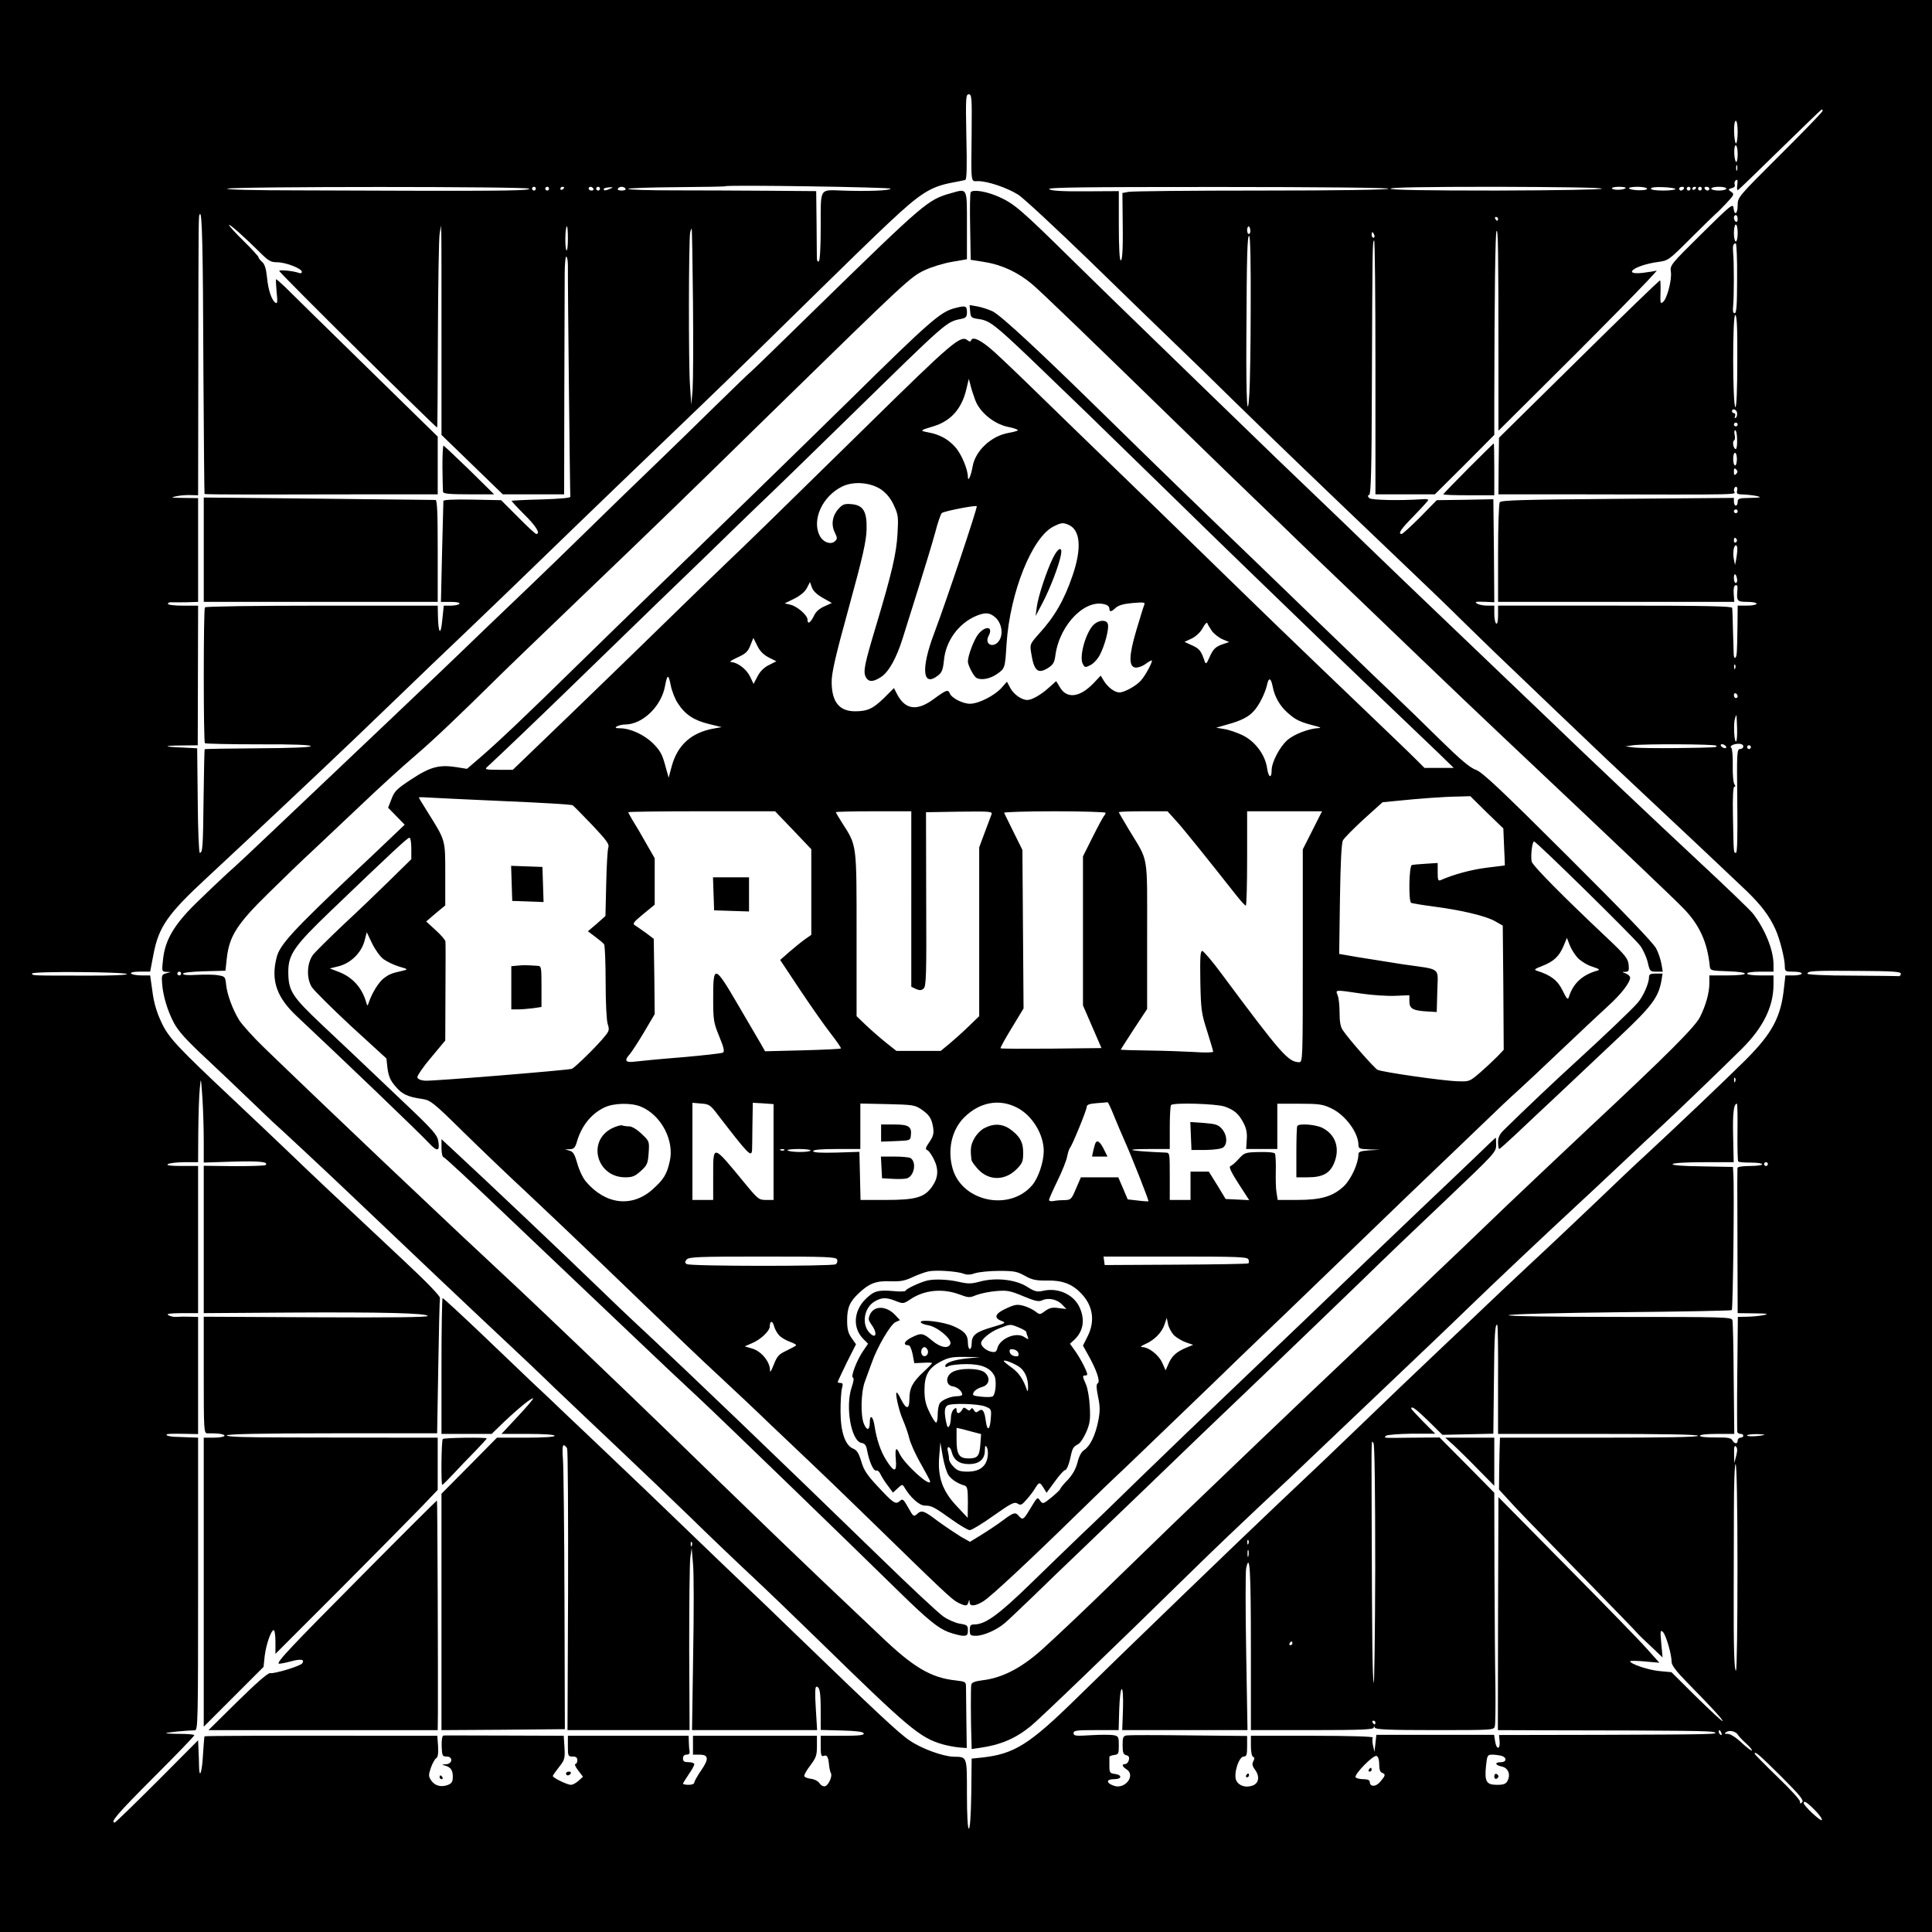 <?xml version="1.0" standalone="no"?>
<!DOCTYPE svg PUBLIC "-//W3C//DTD SVG 20010904//EN"
 "http://www.w3.org/TR/2001/REC-SVG-20010904/DTD/svg10.dtd">
<svg version="1.0" xmlns="http://www.w3.org/2000/svg"
 width="1024pt" height="1024pt" viewBox="0 0 1024 1024"
 preserveAspectRatio="xMidYMid meet">

<g transform="translate(0,1024) scale(0.1,-0.1)"
fill="#000000" stroke="none">
<path d="M0 5120 l0 -5120 5120 0 5120 0 0 5120 0 5120 -5120 0 -5120 0 0
-5120z m5150 4428 c-3 -292 -6 -268 34 -268 51 0 154 -35 213 -72 28 -18 199
-177 380 -352 180 -176 378 -367 438 -425 61 -58 211 -204 335 -326 213 -208
403 -391 884 -850 116 -110 251 -240 301 -290 50 -49 136 -133 190 -185 55
-53 201 -192 325 -311 212 -203 340 -324 490 -464 146 -136 450 -423 518 -488
77 -75 119 -130 152 -202 23 -50 50 -156 50 -197 0 -26 3 -28 45 -28 25 0 45
-4 45 -10 0 -5 -20 -10 -44 -10 l-43 0 -7 -62 c-16 -159 -62 -244 -206 -388
-108 -107 -356 -343 -531 -505 -42 -38 -159 -149 -260 -246 -101 -96 -258
-245 -349 -329 -91 -85 -210 -197 -265 -250 -55 -53 -143 -136 -195 -185 -156
-148 -297 -282 -450 -430 -138 -133 -204 -196 -435 -414 -180 -170 -799 -767
-1060 -1023 -249 -244 -329 -294 -497 -313 l-58 -6 -2 -187 c-2 -119 -7 -186
-13 -184 -6 1 -10 71 -10 184 0 201 2 196 -71 197 -57 2 -168 42 -231 85 -57
37 -182 155 -623 581 -85 83 -200 193 -255 245 -55 52 -163 156 -240 230 -203
196 -366 352 -480 460 -55 52 -152 145 -216 205 -63 61 -149 142 -190 180 -41
39 -162 155 -270 258 -108 103 -200 187 -203 187 -3 0 -6 -162 -6 -360 l0
-360 133 0 133 0 65 63 c76 72 148 131 155 125 2 -2 -35 -46 -82 -96 l-86 -92
141 0 c87 0 141 -4 141 -10 0 -6 -58 -10 -153 -10 l-153 0 -147 -149 -147
-148 0 -627 0 -626 327 2 327 3 -2 675 c-1 371 -5 710 -8 753 -4 50 -3 77 4
77 5 0 13 -8 18 -17 4 -10 6 -350 5 -756 l-3 -737 323 0 324 0 -2 432 c0 238
2 456 6 483 l7 50 7 -81 c5 -45 5 -262 1 -483 l-6 -401 331 0 332 0 -7 115
c-5 77 -4 115 3 115 18 0 23 -28 23 -130 l0 -99 112 -3 c78 -2 113 -7 116 -15
3 -10 -24 -13 -112 -13 l-116 0 0 -56 c0 -45 3 -55 15 -51 18 8 25 -4 29 -46
2 -19 6 -39 10 -45 9 -15 -11 -61 -29 -69 -10 -3 -22 2 -31 15 -8 12 -28 22
-46 24 -17 2 -33 8 -35 14 -2 6 12 31 32 57 30 40 35 53 35 101 l0 56 -329 0
-328 0 0 -50 0 -50 34 0 c49 0 52 -22 9 -84 -20 -29 -36 -58 -36 -64 0 -7 -13
-12 -30 -12 -16 0 -30 3 -30 6 0 3 14 25 30 49 17 24 30 48 30 54 0 6 -13 11
-30 11 -23 0 -30 4 -30 20 0 13 7 20 19 20 13 0 18 6 16 18 -2 9 -4 32 -4 50
l-1 32 -320 0 -320 0 0 -55 c0 -52 1 -55 25 -55 18 0 25 -5 25 -20 0 -11 -5
-20 -11 -20 -5 0 1 -15 15 -33 l26 -34 -23 -21 c-13 -12 -31 -22 -41 -22 -19
0 -96 37 -96 47 0 3 15 24 33 47 30 38 32 45 29 103 l-4 63 -284 1 c-348 1
-342 1 -354 0 -6 -1 -10 -24 -9 -56 2 -51 4 -55 26 -55 36 0 32 -40 -4 -41
-21 -1 -23 -2 -8 -6 33 -8 45 -24 45 -59 0 -28 -5 -36 -27 -45 -36 -13 -69 -4
-88 25 -14 21 -14 28 -1 67 8 23 21 46 28 50 9 5 12 25 10 63 l-4 56 -241 0
c-630 1 -990 0 -993 -3 -1 -1 -5 -45 -8 -97 -5 -95 -20 -137 -21 -57 0 23 -2
62 -3 88 l-2 45 -217 -218 c-120 -120 -221 -218 -225 -218 -26 0 15 48 207
240 118 118 215 218 215 223 0 4 -35 7 -77 7 -42 0 -74 2 -72 4 4 4 104 14
152 15 16 1 17 45 17 776 l0 775 -27 1 c-16 1 -51 2 -80 3 -28 0 -55 4 -59 9
-8 8 19 9 109 7 l57 -1 0 310 0 311 -47 1 c-27 1 -58 0 -70 -1 -12 -1 -30 3
-40 9 -13 8 4 10 70 11 l87 0 0 390 0 390 -87 0 c-61 0 -83 3 -73 10 8 5 48
10 88 10 l72 0 1 163 c1 89 4 191 8 227 6 64 6 63 14 -50 4 -63 7 -166 7 -228
l0 -114 154 5 c141 4 191 -1 174 -18 -4 -4 -79 -6 -167 -6 l-161 2 0 -391 0
-390 452 3 c497 3 730 -3 735 -18 2 -7 -198 -9 -592 -7 l-595 3 0 -309 c0
-287 1 -309 18 -309 58 1 92 -4 92 -13 0 -5 -25 -10 -55 -10 l-55 0 0 -766 0
-766 158 158 159 159 6 58 c8 62 34 137 48 137 5 0 9 -28 9 -63 l0 -63 340
340 c187 188 380 383 430 435 l90 94 0 139 0 138 -222 0 c-123 0 -375 1 -561
1 -234 0 -337 3 -335 11 3 7 177 11 560 11 l555 0 6 351 c3 193 7 358 9 366 2
10 -72 86 -183 190 -377 353 -497 466 -609 574 -64 61 -194 185 -290 275 -317
298 -357 341 -396 426 -24 51 -39 103 -46 160 l-12 85 -47 0 c-26 0 -51 5 -54
10 -4 6 14 10 47 10 l54 0 17 89 c28 148 74 215 286 411 188 174 632 592 776
730 66 63 181 174 255 245 74 72 234 225 355 340 121 116 292 280 380 366 179
174 687 663 840 809 55 52 212 205 350 340 494 485 571 559 655 638 169 159
222 192 337 214 32 6 63 12 69 14 8 2 10 65 6 228 -4 209 -3 226 13 226 15 0
17 -17 15 -192z m4510 104 c0 -5 -101 -110 -225 -233 -222 -221 -225 -225
-225 -266 0 -48 -17 -59 -22 -15 -3 25 -14 16 -170 -138 -164 -162 -167 -166
-162 -201 6 -42 -20 -142 -42 -160 -13 -11 -15 -5 -13 49 1 34 0 64 -2 66 -2
3 -195 -184 -429 -415 l-425 -419 -2 -150 -1 -150 366 0 c1002 -2 882 -4 882
20 0 11 5 20 11 20 6 0 9 -9 6 -20 -4 -18 0 -20 36 -21 23 -1 56 -5 72 -9 23
-6 15 -8 -37 -9 -61 -1 -68 -3 -68 -21 0 -11 -4 -20 -10 -20 -5 0 -10 9 -10
21 l0 20 -617 -5 c-492 -4 -618 -7 -624 -18 -5 -7 -9 -129 -9 -270 l0 -258
626 0 626 0 -3 42 c-2 27 1 43 9 46 9 3 12 -4 11 -19 -6 -65 -3 -69 51 -69 28
0 50 -4 50 -10 0 -5 -22 -10 -50 -10 l-50 0 -1 -102 c-2 -147 -3 -165 -11
-174 -5 -4 -8 4 -9 17 0 13 -2 71 -4 129 -1 58 -3 111 -4 118 -1 9 -132 12
-621 12 l-620 0 0 -51 c0 -31 -4 -48 -10 -44 -5 3 -10 26 -10 51 l0 44 -37 0
c-21 0 -45 5 -53 10 -17 11 -11 12 48 10 l42 -2 -2 273 -3 273 -150 -3 -150
-2 -88 -90 c-49 -49 -93 -89 -98 -89 -22 0 -4 26 66 97 41 42 75 80 75 83 0 4
-15 6 -32 4 -117 -8 -271 -5 -281 6 -9 10 -9 14 0 17 9 3 13 137 14 556 3 776
3 784 12 793 4 4 7 -297 7 -669 l0 -677 158 0 157 0 158 157 157 158 0 190 c1
551 5 887 12 891 8 5 10 -86 10 -695 l0 -364 145 144 c376 372 707 709 693
705 -8 -3 -41 -8 -72 -12 -115 -13 -44 40 76 57 59 8 59 8 180 129 67 67 126
124 131 128 6 4 30 29 55 55 41 44 43 48 26 60 -18 13 -18 14 3 20 13 3 19 10
15 20 -3 8 0 18 7 22 8 6 10 -1 7 -24 -3 -17 -1 -30 3 -29 4 2 105 99 224 216
119 116 218 212 220 212 3 0 5 -4 5 -8z m-450 -112 c0 -33 -4 -60 -9 -60 -4 0
-9 27 -10 60 -1 34 3 60 9 60 6 0 10 -26 10 -60z m0 -115 c0 -58 -14 -58 -18
0 -1 25 2 45 8 45 5 0 10 -20 10 -45z m-3 -87 c-3 -7 -5 -2 -5 12 0 14 2 19 5
13 2 -7 2 -19 0 -25z m-4487 -98 c0 -10 -121 -15 -257 -10 -121 4 -113 17
-113 -190 0 -108 -4 -181 -10 -185 -5 -3 -10 2 -10 12 -1 10 -1 95 -2 189 l-2
171 -255 2 c-141 1 -365 2 -498 2 -134 0 -243 3 -243 8 0 4 116 8 257 9 141 1
258 3 259 5 8 8 874 -5 874 -13z m-1915 0 c6 -10 -129 -12 -625 -11 -107 0
-375 1 -595 2 -235 0 -392 4 -380 9 28 12 1593 12 1600 0z m35 0 c0 -5 -4 -10
-10 -10 -5 0 -10 5 -10 10 0 6 5 10 10 10 6 0 10 -4 10 -10z m70 0 c0 -5 -4
-10 -10 -10 -5 0 -10 5 -10 10 0 6 5 10 10 10 6 0 10 -4 10 -10z m80 6 c0 -3
-4 -8 -10 -11 -5 -3 -10 -1 -10 4 0 6 5 11 10 11 6 0 10 -2 10 -4z m155 -6 c3
-5 -1 -10 -9 -10 -9 0 -16 5 -16 10 0 6 4 10 9 10 6 0 13 -4 16 -10z m35 0 c0
-5 -4 -10 -10 -10 -5 0 -10 5 -10 10 0 6 5 10 10 10 6 0 10 -4 10 -10z m55 0
c-26 -11 -35 -12 -35 -2 0 4 12 8 28 9 23 1 24 1 7 -7z m80 0 c4 -6 -5 -10
-20 -10 -15 0 -24 4 -20 10 3 6 12 10 20 10 8 0 17 -4 20 -10z m4045 0 c0 -6
-271 -10 -674 -10 -371 0 -689 -3 -706 -7 l-31 -6 1 -101 c3 -184 0 -256 -10
-256 -6 0 -10 68 -10 184 l0 183 -177 -1 c-125 -1 -181 3 -192 11 -13 10 172
12 892 12 545 0 907 -4 907 -9z m1130 0 c0 -5 -229 -9 -560 -10 -371 0 -560 3
-560 10 0 7 189 10 560 10 331 -1 560 -4 560 -10z m126 3 c-11 -11 -65 -12
-72 -2 -3 5 14 9 37 9 23 0 39 -3 35 -7z m114 -3 c0 -13 -89 -10 -96 2 -3 4
18 8 45 8 29 0 51 -5 51 -10z m150 -2 c0 -4 -29 -8 -65 -8 -38 0 -65 4 -65 10
0 7 25 10 65 8 36 -1 65 -6 65 -10z m45 2 c-3 -5 -10 -10 -16 -10 -5 0 -9 5
-9 10 0 6 7 10 16 10 8 0 12 -4 9 -10z m35 0 c0 -5 -4 -10 -10 -10 -5 0 -10 5
-10 10 0 6 5 10 10 10 6 0 10 -4 10 -10z m30 6 c0 -3 -4 -8 -10 -11 -5 -3 -10
-1 -10 4 0 6 5 11 10 11 6 0 10 -2 10 -4z m30 -6 c0 -5 -4 -10 -10 -10 -5 0
-10 5 -10 10 0 6 5 10 10 10 6 0 10 -4 10 -10z m40 0 c0 -5 -4 -10 -9 -10 -6
0 -13 5 -16 10 -3 6 1 10 9 10 9 0 16 -4 16 -10z m90 0 c0 -5 -18 -10 -40 -10
-22 0 -40 5 -40 10 0 6 18 10 40 10 22 0 40 -4 40 -10z m-8072 -955 c2 -363 5
-661 6 -663 2 -2 119 -3 260 -3 141 0 418 1 616 1 l360 0 0 153 0 153 -382
374 c-211 206 -402 394 -426 418 -24 23 -46 42 -48 42 -3 0 -1 -30 2 -67 6
-52 4 -64 -5 -58 -21 12 -40 69 -46 137 -5 45 -12 68 -26 80 -10 9 -19 20 -19
25 0 4 -36 44 -80 87 -44 43 -78 81 -76 84 5 4 78 -61 163 -145 46 -46 58 -53
92 -53 45 0 131 -33 131 -51 0 -6 -6 -9 -14 -6 -29 11 -106 19 -106 11 0 -9
833 -834 837 -830 2 1 3 222 4 492 1 269 5 509 9 534 l7 45 2 -40 c1 -22 1
-272 1 -555 l0 -515 162 -157 163 -158 163 0 162 0 1 538 c1 295 2 579 2 630
0 50 4 92 8 92 5 0 9 -21 9 -47 -1 -119 11 -1217 13 -1226 1 -6 -56 -11 -153
-14 -85 -2 -156 -6 -158 -7 -2 -2 29 -35 67 -73 62 -61 88 -103 63 -103 -4 0
-48 40 -97 90 l-89 89 -153 3 c-97 2 -153 -1 -153 -7 0 -5 -3 -128 -7 -272
l-6 -263 52 0 c32 0 50 -4 46 -10 -3 -5 -24 -10 -45 -10 l-38 0 -8 -77 c-8
-86 -21 -72 -23 25 l-1 52 -614 0 c-357 0 -617 -4 -620 -9 -8 -12 -8 -712 0
-720 3 -3 131 -6 285 -6 188 1 278 -3 276 -10 -2 -6 -100 -10 -281 -11 -152
-1 -279 -3 -281 -5 -2 -2 -4 -119 -6 -259 -3 -261 -5 -290 -20 -290 -5 0 -10
125 -11 277 l-3 277 -75 4 c-106 4 -110 10 -9 11 l87 1 1 370 1 370 -80 0
c-46 0 -80 4 -80 10 0 5 8 9 18 8 9 -1 45 0 80 0 l62 2 0 275 0 275 -77 1
c-68 1 -73 2 -38 9 22 5 57 7 78 6 l37 -1 1 645 c1 852 1 834 8 845 12 20 17
-171 19 -820z m8132 794 c0 -11 -4 -17 -10 -14 -5 3 -10 13 -10 21 0 8 5 14
10 14 6 0 10 -9 10 -21z m-1270 1 c0 -5 -2 -10 -4 -10 -3 0 -8 5 -11 10 -3 6
-1 10 4 10 6 0 11 -4 11 -10z m1270 -75 c0 -25 -4 -45 -10 -45 -5 0 -10 20
-10 45 0 25 5 45 10 45 6 0 10 -20 10 -45z m-6200 -31 c0 -36 -3 -63 -7 -61
-10 7 -8 127 2 127 3 0 5 -30 5 -66z m3617 46 c1 -11 -2 -20 -8 -20 -5 0 -9 9
-9 20 0 11 4 20 8 20 4 0 8 -9 9 -20z m-2954 -381 c2 -211 1 -420 -2 -464 l-7
-80 -7 105 c-8 107 -7 766 1 808 3 13 6 21 8 19 2 -2 5 -176 7 -388z m3611
356 c3 -8 1 -15 -4 -15 -6 0 -10 7 -10 15 0 8 2 15 4 15 2 0 6 -7 10 -15z
m-655 -382 c0 -208 -4 -414 -7 -458 -10 -160 -18 -36 -16 283 2 465 5 552 15
552 6 0 9 -151 8 -377z m2578 152 c0 -141 -3 -185 -13 -185 -8 0 -11 12 -8 38
5 49 5 237 0 282 -3 37 0 50 14 50 4 0 8 -83 7 -185z m1 -440 c0 -148 -4 -245
-10 -243 -15 5 -16 488 -1 488 9 0 12 -63 11 -245z m-1 -275 c1 -11 -2 -22 -8
-25 -5 -3 -6 1 -3 9 3 9 1 16 -5 16 -6 0 -11 5 -11 10 0 19 26 10 27 -10z m3
-60 c0 -5 -4 -10 -10 -10 -5 0 -10 5 -10 10 0 6 5 10 10 10 6 0 10 -4 10 -10z
m-3 -80 c1 -27 -2 -50 -7 -50 -12 0 -20 39 -9 46 5 3 6 16 3 30 -3 13 -2 24 3
24 5 0 10 -22 10 -50z m-1 -105 c-1 -19 -5 -34 -10 -32 -13 4 -13 67 0 67 6 0
10 -16 10 -35z m-4 -77 c-9 -9 -12 -7 -12 12 0 19 3 21 12 12 9 -9 9 -15 0
-24z m8 -198 c0 -5 -4 -10 -10 -10 -5 0 -10 5 -10 10 0 6 5 10 10 10 6 0 10
-4 10 -10z m-5 -149 c3 -5 1 -12 -5 -16 -5 -3 -10 1 -10 9 0 18 6 21 15 7z m3
-53 c0 -13 -3 -36 -6 -53 l-6 -30 -6 30 c-7 35 -1 75 11 75 4 0 8 -10 7 -22z
m-1 -158 c2 -11 -2 -20 -7 -20 -6 0 -10 12 -10 27 0 29 12 24 17 -7z m-10
-472 c-3 -8 -6 -5 -6 6 -1 11 2 17 5 13 3 -3 4 -12 1 -19z m13 -149 c0 -5 -4
-9 -10 -9 -5 0 -10 7 -10 16 0 8 5 12 10 9 6 -3 10 -10 10 -16z m-3 -169 c1
-38 -1 -70 -6 -70 -10 0 -14 96 -5 123 3 9 6 17 7 17 1 0 3 -31 4 -70z m-111
-92 c9 -10 4 -10 -211 -13 -99 -1 -200 0 -225 3 l-45 6 40 6 c61 8 432 6 441
-2z m54 -9 c0 -4 -7 -6 -15 -3 -8 4 -15 10 -15 15 0 4 7 6 15 3 8 -4 15 -10
15 -15z m90 5 c0 -8 -8 -14 -17 -14 -17 0 -18 -19 -15 -275 2 -190 0 -275 -7
-275 -13 0 -12 -6 -16 193 -2 102 1 157 7 157 7 0 7 4 1 13 -6 6 -10 52 -9
100 1 49 -3 91 -8 94 -12 8 12 21 40 21 14 0 24 -6 24 -14z m40 -4 c0 -5 -4
-10 -10 -10 -5 0 -10 5 -10 10 0 6 5 10 10 10 6 0 10 -4 10 -10z m795 -1201
c0 -8 -6 -14 -12 -13 -7 1 -119 2 -248 3 -137 0 -235 5 -235 10 0 15 30 17
270 15 182 -1 225 -4 225 -15z m-9402 -2 c1 -5 -95 -9 -213 -8 -297 0 -290 0
-290 11 0 13 499 9 503 -3z m8524 -569 c-3 -8 -6 -5 -6 6 -1 11 2 17 5 13 3
-3 4 -12 1 -19z m12 -268 c-1 -83 1 -153 4 -156 3 -4 33 -6 67 -6 33 0 60 -4
60 -9 0 -5 -29 -9 -65 -9 -36 0 -65 -4 -66 -10 0 -5 -1 -44 -1 -85 0 -41 1
-212 1 -380 l1 -305 88 -1 c73 -1 81 -3 47 -10 -22 -4 -61 -8 -87 -8 l-47 -1
-3 -300 c-2 -165 -1 -305 0 -310 2 -6 10 -10 18 -10 8 0 14 -4 14 -10 0 -5 -7
-10 -15 -10 -8 0 -15 -7 -15 -15 0 -20 -17 -19 -28 1 -7 13 -26 16 -90 15 -48
0 -82 3 -82 9 0 6 37 10 91 10 l91 0 -3 293 c-1 160 -4 300 -7 310 -4 16 -41
17 -600 17 -371 0 -592 4 -586 9 5 6 252 12 593 16 322 3 587 8 590 11 6 6 14
644 8 724 l-2 35 -163 3 c-103 1 -161 6 -157 12 4 6 73 10 165 10 l159 0 -3
138 c-3 121 3 172 20 172 3 0 4 -68 3 -150z m161 -170 c0 -5 -4 -10 -10 -10
-5 0 -10 5 -10 10 0 6 5 10 10 10 6 0 10 -4 10 -10z m-1430 -1144 l0 -286 530
0 c347 0 530 -3 530 -10 0 -7 -182 -10 -525 -10 l-525 0 -1 -32 c-1 -18 -2
-80 -3 -138 l-1 -105 45 -49 c54 -60 91 -98 424 -439 142 -146 262 -269 265
-274 3 -5 35 -35 70 -68 l63 -60 -7 75 c-6 67 -5 73 9 60 16 -16 46 -118 46
-159 0 -17 24 -49 79 -105 145 -148 191 -199 191 -208 0 -5 -61 52 -136 125
l-135 134 -65 6 c-59 6 -154 38 -154 52 0 3 35 3 77 -1 l78 -7 -65 73 c-36 41
-228 238 -427 439 l-361 366 -2 -618 -1 -617 263 -1 c744 -1 865 -3 883 -10
30 -11 -1 -12 -600 -14 l-540 -1 3 -31 c4 -45 -15 -50 -23 -6 l-6 38 -312 0
-312 0 -5 -45 -5 -45 -8 34 c-4 18 -4 37 -1 42 3 5 -131 9 -320 9 l-326 0 0
-54 c0 -32 5 -56 12 -58 8 -3 8 -9 1 -23 -8 -14 -6 -25 9 -45 26 -36 20 -72
-13 -84 -37 -13 -74 -1 -87 28 -15 34 14 126 40 126 15 0 18 9 18 55 l0 54
-307 3 c-170 2 -318 2 -330 0 -20 -3 -23 -9 -23 -52 0 -39 4 -49 19 -53 14 -3
18 -11 14 -26 -3 -12 -12 -21 -19 -21 -20 0 -17 -13 7 -28 50 -32 -8 -108 -67
-87 -43 15 -42 35 1 35 43 0 44 23 2 28 -24 3 -27 7 -27 43 0 21 0 42 0 47 0
4 11 8 25 10 23 3 25 7 25 51 0 45 -2 49 -27 54 -16 3 -70 3 -120 0 -82 -5
-93 -4 -93 11 0 14 16 16 120 16 l119 0 3 107 c2 59 7 108 13 110 6 2 9 -37 7
-107 l-4 -110 332 0 332 0 -7 413 c-4 227 -4 427 0 445 19 88 25 -11 25 -419
l0 -439 325 0 c253 0 325 3 326 13 0 9 2 9 6 0 4 -10 77 -13 318 -13 310 0
313 0 318 21 3 12 4 105 3 208 -2 102 -4 376 -5 608 l-1 421 -145 147 -145
146 -138 -1 c-164 -2 -159 -3 -146 10 5 5 66 10 135 11 l126 0 -64 64 c-34 35
-63 66 -63 69 0 17 24 -1 91 -66 l74 -73 135 3 135 3 3 272 c2 251 6 316 18
304 3 -3 5 -133 4 -291z m1410 -292 c-38 -8 -90 -9 -90 -2 0 4 24 7 53 7 28
-1 45 -3 37 -5z m-2061 -704 c-1 -355 -5 -629 -8 -610 -7 34 -9 217 -11 910
-1 409 -2 378 10 360 6 -9 9 -258 9 -660z m1913 593 l-10 -38 -1 50 c-1 36 2
46 10 38 8 -8 8 -22 1 -50z m7 -588 c0 -299 -3 -547 -8 -549 -9 -6 -13 120
-12 409 0 99 1 294 1 433 0 148 4 252 9 252 6 0 10 -217 10 -545z m-2592 123
c-3 -8 -6 -5 -6 6 -1 11 2 17 5 13 3 -3 4 -12 1 -19z m-2950 -10 c-3 -8 -6 -5
-6 6 -1 11 2 17 5 13 3 -3 4 -12 1 -19z m2950 -55 c-3 -10 -5 -4 -5 12 0 17 2
24 5 18 2 -7 2 -21 0 -30z m233 -463 c0 -5 -5 -10 -11 -10 -5 0 -7 5 -4 10 3
6 8 10 11 10 2 0 4 -4 4 -10z m440 -420 c0 -5 -2 -10 -4 -10 -3 0 -8 5 -11 10
-3 6 -1 10 4 10 6 0 11 -4 11 -10z m1834 -56 c3 -8 2 -12 -4 -9 -6 3 -10 10
-10 16 0 14 7 11 14 -7z m89 -11 c5 -8 24 -28 43 -45 19 -17 32 -33 29 -36 -2
-3 -27 16 -54 41 -29 28 -60 47 -73 47 -19 0 -20 2 -8 10 18 12 52 3 63 -17z
m227 -218 c99 -99 122 -127 112 -137 -9 -9 -12 -9 -12 4 0 9 -54 68 -120 131
-66 64 -120 119 -120 122 0 16 26 -7 140 -120z m-2130 64 c0 -26 5 -42 15 -45
20 -8 19 -14 -9 -47 -23 -29 -56 -29 -56 -1 0 9 -12 14 -34 14 -19 0 -38 5
-41 10 -9 15 94 120 111 113 9 -3 14 -20 14 -44z m648 45 c30 -9 28 -34 -3
-34 -35 0 -31 -16 5 -23 34 -7 48 -43 30 -76 -8 -16 -20 -21 -55 -21 -57 0
-67 17 -59 99 6 57 8 61 33 61 14 0 36 -3 49 -6z m1662 -289 c24 -24 40 -48
36 -52 -7 -7 -95 75 -96 90 -1 16 18 5 60 -38z"/>
<path d="M5040 9216 c-123 -35 -136 -46 -714 -610 -186 -182 -342 -334 -347
-337 -5 -3 -89 -84 -187 -180 -97 -96 -251 -245 -342 -333 -91 -87 -244 -236
-340 -330 -96 -94 -229 -223 -295 -286 -66 -63 -181 -173 -255 -244 -74 -72
-178 -171 -230 -221 -85 -81 -370 -352 -885 -840 -93 -89 -201 -190 -240 -224
-38 -35 -114 -107 -168 -160 -115 -113 -163 -195 -173 -298 -7 -61 -6 -63 17
-64 l24 -1 -25 -7 c-22 -6 -24 -11 -21 -50 4 -67 29 -149 63 -213 23 -43 66
-91 167 -185 75 -70 183 -173 240 -228 57 -55 109 -104 115 -110 28 -24 300
-278 386 -360 297 -283 694 -659 829 -785 74 -69 200 -188 280 -266 81 -77
229 -218 331 -314 102 -96 273 -260 381 -364 107 -105 256 -247 330 -316 74
-69 235 -224 359 -345 477 -466 535 -515 655 -550 28 -8 68 -15 89 -17 l40 -3
-2 145 c-1 80 -2 159 -2 176 0 30 -2 31 -52 37 -134 14 -227 69 -405 240 -76
72 -215 204 -308 292 -93 88 -332 318 -530 510 -198 193 -414 402 -480 465
-397 381 -566 541 -695 661 -126 117 -235 219 -615 579 -123 116 -529 504
-638 610 -54 52 -111 116 -128 141 -35 56 -66 138 -71 194 -4 38 -6 40 -43 46
-21 4 -72 4 -112 2 -47 -3 -73 -1 -73 6 0 6 42 11 113 13 l112 3 7 65 c13 119
55 184 225 350 81 80 186 181 233 224 47 44 159 150 250 236 91 87 219 204
285 260 106 91 226 205 454 430 36 36 233 225 436 420 376 360 568 546 980
950 748 731 759 741 836 778 36 17 101 37 144 44 l80 14 0 179 c0 204 4 196
-85 171z m-4080 -4136 c0 -5 -4 -10 -10 -10 -5 0 -10 5 -10 10 0 6 5 10 10 10
6 0 10 -4 10 -10z"/>
<path d="M5145 9221 c-4 -7 -5 -90 -3 -185 l3 -173 74 -12 c90 -14 178 -55
251 -117 49 -41 282 -266 850 -819 96 -94 240 -233 320 -310 80 -77 208 -200
285 -275 77 -74 192 -184 256 -245 63 -60 220 -211 349 -335 129 -124 321
-307 425 -405 634 -598 917 -867 968 -920 84 -86 127 -180 139 -305 3 -24 5
-25 96 -28 122 -4 120 -22 -3 -22 l-95 0 0 -42 c0 -50 -19 -118 -50 -179 -27
-53 -173 -199 -585 -584 -170 -160 -365 -344 -435 -411 -69 -66 -179 -172
-245 -235 -66 -63 -172 -163 -235 -224 -107 -102 -333 -317 -590 -560 -96 -91
-367 -350 -690 -660 -68 -66 -201 -195 -295 -286 -187 -183 -319 -307 -410
-390 -110 -99 -213 -153 -319 -165 -38 -5 -55 -11 -58 -23 -3 -14 -3 -190 1
-299 l1 -42 43 6 c110 16 187 48 270 115 45 36 435 411 882 849 94 92 247 238
340 325 94 87 220 206 280 264 61 58 237 225 390 371 154 146 345 328 425 406
138 134 427 406 575 543 39 36 142 132 230 215 88 83 187 176 220 206 79 73
318 303 426 410 114 113 169 224 169 342 l0 48 -70 0 c-40 0 -70 4 -70 10 0 6
30 10 70 10 l70 0 0 38 c0 77 -45 187 -109 270 -14 18 -143 142 -286 275 -240
224 -568 534 -810 767 -55 53 -260 248 -455 435 -195 186 -416 398 -490 470
-74 72 -184 178 -245 236 -120 114 -311 298 -590 569 -99 96 -252 245 -340
330 -88 85 -266 258 -395 385 -264 260 -303 294 -382 330 -65 30 -142 43 -153
26z"/>
<path d="M5058 8606 c-74 -20 -130 -68 -553 -485 -241 -237 -840 -820 -1055
-1027 -85 -82 -258 -251 -385 -375 -275 -270 -426 -413 -520 -494 l-70 -60
-56 9 c-91 14 -138 2 -238 -64 -78 -51 -91 -64 -106 -105 l-18 -46 44 -45 44
-45 -85 -81 c-47 -45 -121 -115 -165 -156 -345 -326 -412 -399 -429 -467 -31
-122 0 -212 110 -314 241 -226 646 -614 697 -669 45 -48 59 -45 50 10 -5 32
-29 60 -177 200 -265 252 -344 327 -436 413 -166 157 -182 183 -182 288 1 89
33 135 224 318 323 310 408 389 418 389 6 0 10 -26 10 -57 l0 -57 -108 -106
c-59 -58 -171 -166 -250 -239 -78 -74 -152 -147 -164 -163 -32 -45 -34 -123
-6 -169 13 -20 107 -113 209 -208 l187 -171 6 -54 c6 -41 15 -63 42 -94 35
-42 65 -56 144 -67 42 -7 58 -19 215 -174 94 -92 244 -236 335 -320 91 -85
282 -267 425 -404 411 -396 472 -455 609 -582 71 -66 186 -174 255 -241 69
-66 166 -158 216 -205 49 -46 186 -178 305 -294 400 -390 445 -433 477 -449
41 -20 50 -20 56 2 4 16 5 16 6 0 1 -24 29 -22 73 5 38 23 242 213 517 482 90
88 172 167 181 175 9 8 66 62 126 120 60 58 177 170 259 249 83 80 202 194
265 256 63 61 171 164 240 230 69 66 255 246 415 400 159 154 337 325 395 380
58 55 166 159 240 230 74 72 162 155 195 184 33 30 137 127 230 216 94 89 204
193 246 231 71 64 119 126 119 153 0 6 -10 16 -22 21 -22 8 -22 9 -3 9 18 1
20 6 17 39 -4 32 -18 50 -110 137 -236 222 -400 388 -404 409 -6 32 3 106 13
106 12 0 526 -505 562 -552 15 -20 33 -59 40 -87 11 -49 13 -51 46 -51 l34 0
-7 41 c-4 22 -16 60 -28 82 -13 27 -180 201 -467 487 -360 359 -455 448 -489
460 -31 11 -82 54 -190 160 -81 80 -192 188 -247 240 -55 52 -170 162 -255
245 -86 82 -277 267 -425 410 -430 414 -533 514 -830 805 -369 362 -566 545
-614 570 -22 10 -58 22 -81 26 l-41 7 3 -34 c3 -32 6 -34 45 -40 57 -7 87 -31
275 -210 259 -249 308 -296 700 -679 205 -200 422 -412 483 -470 60 -58 179
-173 265 -256 85 -83 263 -254 395 -380 132 -126 276 -264 320 -306 l80 -78
-78 0 -77 0 -43 43 c-44 44 -112 109 -517 497 -135 129 -337 325 -450 435
-318 310 -512 499 -670 651 -79 76 -230 223 -335 325 -104 102 -222 215 -262
251 -69 63 -118 88 -126 64 -3 -8 -8 -8 -18 0 -37 30 -76 -3 -546 -465 -433
-425 -628 -616 -738 -720 -60 -58 -195 -188 -300 -291 -104 -102 -333 -324
-508 -493 l-319 -307 -76 0 c-64 0 -74 2 -62 13 60 55 285 270 430 411 97 94
310 301 475 461 165 159 365 352 444 430 80 77 150 145 156 150 7 6 189 183
406 395 535 523 522 513 604 530 25 5 30 11 30 35 0 35 -7 37 -67 21z m110
-484 c23 -66 99 -128 172 -144 32 -6 57 -15 55 -19 -3 -3 -24 -9 -47 -13 -93
-15 -179 -95 -193 -179 -8 -47 -24 -84 -25 -56 0 41 -33 119 -64 156 -39 45
-84 70 -149 82 -43 8 -42 10 32 32 91 28 149 93 173 197 l13 54 9 -34 c4 -18
15 -52 24 -76z m-497 -477 c29 -21 50 -47 67 -84 23 -49 24 -62 19 -150 -6
-106 -30 -208 -112 -482 -64 -213 -71 -248 -56 -278 14 -26 37 -27 78 -1 42
25 85 102 118 209 15 47 53 169 85 271 32 102 71 230 86 285 14 55 31 103 36
106 17 11 178 42 185 36 5 -6 -160 -499 -227 -677 -70 -186 -60 -285 22 -220
20 15 26 31 31 79 9 103 77 197 172 237 47 19 70 18 100 -8 34 -30 44 -88 21
-123 -29 -44 -81 -21 -56 25 26 49 -15 56 -54 10 -23 -28 -56 -114 -56 -147 0
-18 30 -76 44 -85 23 -15 71 -7 108 18 45 31 45 31 53 162 18 272 136 567 250
622 40 20 49 21 77 9 64 -26 73 -123 23 -269 -44 -129 -94 -217 -178 -309 -47
-53 -49 -56 -42 -99 15 -98 35 -116 89 -83 28 18 35 29 40 69 23 166 165 306
270 266 9 -3 16 -12 16 -20 0 -19 10 -18 34 5 15 13 42 21 90 25 62 5 67 4 60
-12 -4 -9 -22 -69 -41 -132 -40 -134 -41 -193 -6 -198 13 -2 36 6 52 17 16 12
32 21 35 21 10 0 -34 -83 -58 -108 -25 -28 -87 -62 -113 -62 -25 0 -61 27 -82
61 l-17 28 -39 -41 c-72 -75 -141 -83 -177 -21 l-20 33 -38 -34 c-43 -39 -91
-66 -115 -66 -30 0 -71 29 -90 63 l-18 34 -29 -33 c-37 -41 -121 -84 -167 -84
-39 0 -98 31 -107 55 -9 22 -18 19 -85 -30 -89 -66 -152 -57 -195 27 l-16 31
-51 -51 c-59 -58 -89 -72 -155 -72 -83 0 -123 49 -124 153 -1 48 19 136 91
397 74 269 92 350 94 412 3 98 -18 131 -81 136 -35 3 -46 -1 -67 -24 -33 -36
-41 -84 -21 -125 14 -29 15 -35 2 -47 -21 -21 -63 -7 -81 28 -44 84 14 211
120 262 61 29 150 21 206 -17z m-310 -574 l48 -27 -40 -18 c-27 -12 -46 -29
-56 -52 -18 -36 -33 -45 -33 -18 0 23 -55 71 -91 79 l-30 7 51 25 c32 16 57
37 67 57 l16 31 10 -28 c6 -18 26 -38 58 -56z m2062 -175 c11 -15 36 -35 56
-44 l36 -15 -30 -10 c-42 -14 -55 -26 -75 -72 -15 -34 -19 -37 -25 -20 -19 56
-28 67 -66 84 l-41 19 39 18 c23 12 46 33 58 56 11 21 22 32 24 25 2 -6 13
-25 24 -41z m-2348 -141 l40 -20 -40 -20 c-26 -13 -47 -34 -60 -60 l-21 -40
-18 38 c-19 40 -66 76 -101 78 -12 0 2 10 33 24 44 20 56 31 69 64 l16 40 21
-42 c14 -29 34 -48 61 -62z m-482 -243 c38 -59 85 -90 163 -109 l69 -17 -40
-7 c-120 -21 -194 -87 -225 -201 l-16 -60 -19 68 c-15 56 -27 77 -64 114 -48
47 -121 80 -176 80 -23 0 -27 3 -15 10 8 5 28 10 43 10 93 0 193 97 212 205
12 63 18 63 30 3 6 -31 23 -74 38 -96z m3152 91 c10 -55 39 -106 81 -142 40
-36 65 -48 139 -67 33 -8 41 -13 24 -13 -50 -2 -130 -32 -166 -64 -40 -35 -83
-117 -83 -159 0 -47 -17 -40 -24 10 -10 71 -64 144 -132 176 -30 14 -73 29
-96 32 l-42 7 59 17 c73 20 113 40 141 72 27 29 59 93 69 136 9 43 21 41 30
-5z m-4076 -609 c195 -8 360 -18 366 -22 6 -4 52 -51 104 -105 78 -83 92 -102
85 -120 -4 -12 -9 -98 -11 -192 l-4 -170 -46 -41 -47 -40 40 -30 c21 -16 42
-33 46 -39 4 -5 8 -96 8 -201 0 -112 5 -204 11 -222 9 -27 8 -36 -11 -59 -36
-48 -163 -172 -179 -178 -29 -8 -740 -66 -779 -63 -23 2 -38 9 -40 18 -1 8 31
56 73 105 l75 90 1 255 c1 140 1 262 0 270 -1 8 -24 35 -52 60 l-50 46 50 43
51 42 0 165 c0 185 2 177 -91 326 -27 43 -49 79 -49 81 0 2 21 2 48 0 26 -2
206 -10 401 -19z m5211 -60 l88 -85 4 -97 c3 -53 4 -98 4 -99 -1 0 -44 -6 -96
-12 -80 -10 -174 -35 -242 -65 -16 -7 -18 -2 -18 41 l0 49 -62 -4 c-35 -2 -69
-5 -75 -7 -15 -5 -18 -190 -4 -200 5 -3 60 -12 121 -20 147 -19 276 -50 325
-78 l40 -23 3 -329 2 -329 -32 -34 c-18 -18 -59 -57 -91 -85 -58 -50 -59 -50
-120 -48 -79 2 -404 49 -426 61 -17 9 -152 162 -184 210 -12 17 -17 45 -17 92
0 36 -4 78 -10 92 -12 31 -18 31 124 10 60 -9 142 -14 183 -12 l73 3 0 -33 c0
-38 19 -49 96 -53 l49 -3 3 111 c3 130 26 112 -183 142 -77 12 -184 29 -239
38 l-98 17 4 290 c3 196 8 298 16 312 6 12 56 62 110 112 l100 90 73 7 c116
12 248 22 323 23 l69 2 87 -86z m-3676 -94 l96 -101 0 -227 0 -227 -33 -23
c-17 -12 -54 -42 -82 -66 l-50 -44 105 -158 c58 -87 131 -191 163 -232 32 -41
56 -76 54 -79 -3 -3 -95 -7 -204 -10 l-198 -5 -25 44 c-14 24 -68 116 -120
205 -122 209 -130 211 -130 36 0 -121 2 -132 32 -206 24 -58 29 -80 20 -86 -7
-4 -105 -15 -220 -25 -114 -9 -226 -20 -249 -23 -49 -6 -56 6 -24 41 10 12 44
64 75 116 l56 95 -2 200 -3 199 -41 31 c-23 16 -49 35 -58 40 -15 9 -9 17 43
60 l61 50 0 123 0 123 -47 82 c-25 45 -57 99 -70 119 -12 21 -23 40 -23 43 0
3 175 5 389 5 l389 0 96 -100z m626 -365 l0 -465 25 -12 c19 -8 28 -8 40 2 14
12 16 66 14 474 l-1 461 177 3 c166 2 177 1 170 -15 -4 -10 -20 -53 -36 -96
l-29 -78 0 -447 0 -448 -57 -55 c-32 -31 -78 -72 -102 -92 l-45 -37 -117 0
-118 0 -58 46 c-32 26 -79 67 -105 92 l-48 46 0 433 c0 483 2 469 -75 589 -19
30 -35 57 -35 59 0 3 90 5 200 5 l200 0 0 -465z m1030 457 c0 -4 -4 -12 -9
-17 -5 -6 -32 -56 -60 -112 l-51 -102 0 -395 0 -395 49 -113 49 -113 -265 -3
c-146 -1 -268 -1 -270 2 -2 2 24 50 59 107 l63 104 -3 420 -3 420 -47 95 c-26
52 -48 98 -50 102 -2 4 118 8 267 8 149 0 271 -4 271 -8z m375 -44 c41 -45
166 -201 319 -395 23 -29 44 -52 49 -53 4 0 7 113 7 250 l0 250 199 0 198 0
-51 -101 -51 -101 0 -564 c0 -557 0 -564 -20 -564 -58 2 -94 43 -410 468 -49
67 -96 121 -103 122 -10 0 -12 -34 -10 -162 3 -151 6 -170 36 -263 17 -55 32
-104 32 -109 0 -5 -43 -6 -97 -2 -54 3 -164 7 -245 8 -82 1 -148 3 -148 5 0 1
32 50 70 109 l70 106 0 389 c0 442 9 387 -95 559 -30 50 -55 93 -55 95 0 3 58
5 129 5 l129 0 47 -52z m-4202 -732 c18 -13 55 -31 82 -39 49 -14 49 -15 20
-22 -62 -14 -71 -18 -101 -40 -27 -21 -62 -77 -80 -130 -6 -19 -7 -18 -14 5
-22 76 -72 131 -145 159 l-47 18 48 12 c63 16 119 71 136 134 l12 46 28 -59
c16 -33 43 -71 61 -84z m6330 6 c16 -16 49 -37 75 -45 42 -14 45 -17 23 -23
-77 -23 -124 -68 -146 -139 -5 -16 -11 -10 -33 35 -26 54 -63 82 -137 105 -16
5 -11 10 29 25 61 24 90 51 113 106 l18 43 15 -39 c8 -21 28 -52 43 -68z
m-4555 -835 c158 -205 174 -222 178 -184 0 7 2 66 2 132 l2 120 55 -3 55 -4 0
-254 0 -254 -40 0 c-38 0 -43 4 -116 93 -169 205 -164 204 -164 32 l0 -125
-55 0 -55 0 0 258 0 257 46 -4 c43 -3 49 -7 92 -64z m1583 42 c80 -41 142
-142 141 -232 -1 -60 -30 -144 -63 -181 -120 -137 -367 -85 -419 87 -30 101
-6 209 61 275 82 81 186 100 280 51z m513 -42 c16 -39 41 -99 56 -132 41 -92
130 -318 127 -322 -2 -1 -27 0 -57 4 l-53 6 -25 59 -25 58 -99 0 -99 0 -26
-60 c-24 -57 -27 -60 -62 -61 -20 0 -46 -2 -58 -5 -13 -2 -23 0 -23 6 0 5 20
51 45 102 25 51 48 109 51 128 4 19 10 40 15 46 14 17 89 202 89 218 0 11 15
16 53 19 28 2 54 4 57 5 3 1 18 -31 34 -71z m-2506 47 c106 -44 177 -179 152
-288 -15 -69 -32 -97 -90 -149 -110 -99 -251 -82 -355 41 -16 19 -36 61 -45
95 -14 49 -22 63 -41 68 l-24 7 26 1 c21 1 28 8 38 44 25 82 76 145 146 178
50 23 142 25 193 3z m1484 -13 c44 -30 56 -49 64 -98 4 -31 1 -45 -20 -76 -21
-30 -23 -39 -11 -43 8 -3 24 -26 36 -51 25 -52 22 -97 -12 -144 -39 -55 -86
-69 -241 -69 l-137 0 -3 128 -3 127 -122 -4 c-86 -2 -123 0 -123 8 0 7 40 11
125 11 l125 0 0 121 0 120 143 -3 c133 -3 146 -5 179 -27z m1609 14 c53 -19
75 -39 101 -89 14 -27 19 -53 16 -87 l-3 -49 83 0 82 0 0 120 0 120 118 0
c102 0 124 -3 167 -24 74 -34 144 -128 145 -193 0 -21 5 -23 58 -25 l57 -2
-57 -3 c-45 -3 -58 -8 -58 -20 0 -48 -37 -130 -76 -169 -58 -55 -120 -74 -249
-74 l-103 0 -6 38 c-4 20 -5 73 -4 117 1 45 -1 86 -5 91 -3 6 -39 9 -83 8 -74
-2 -78 -3 -109 -37 -17 -19 -37 -36 -44 -38 -9 -3 5 -33 43 -92 l57 -88 -62 3
-63 3 -44 73 -45 72 -48 0 -49 0 0 -75 0 -75 -55 0 -55 0 0 125 c0 123 0 125
-22 126 -195 8 -239 19 -80 19 l102 0 0 113 c0 63 3 117 7 120 13 14 240 7
284 -8z m-2334 -231 c-3 -3 -12 -4 -19 -1 -8 3 -5 6 6 6 11 1 17 -2 13 -5z
m139 -2 c-6 -11 -111 -10 -122 1 -4 4 23 7 60 7 37 0 65 -4 62 -8z m141 -578
c3 -9 0 -20 -8 -25 -18 -11 -770 -11 -789 1 -11 7 -11 11 -1 24 12 14 61 16
403 16 347 0 389 -2 395 -16z m2180 1 c3 -9 3 -18 0 -21 -2 -3 -175 -6 -383
-7 l-379 -2 -3 23 -3 22 381 0 c334 0 381 -2 387 -15z m-1509 -76 c17 -7 37
-6 61 3 20 6 77 12 126 12 79 0 96 -3 137 -26 39 -22 59 -26 120 -25 81 1 132
-19 180 -70 61 -64 73 -145 33 -225 l-25 -50 26 -47 c44 -77 67 -143 53 -152
-9 -5 -9 -22 1 -72 11 -52 11 -77 1 -128 -15 -76 -43 -133 -74 -154 -15 -9
-28 -33 -36 -66 -9 -35 -26 -65 -52 -93 -22 -22 -39 -44 -39 -47 0 -4 -21 -24
-46 -45 -45 -36 -47 -37 -61 -18 -15 21 -13 23 -59 -53 -28 -47 -35 -51 -54
-28 -18 22 -28 19 -84 -23 -28 -21 -79 -55 -113 -76 l-62 -38 -48 27 c-26 16
-80 52 -120 81 -78 59 -88 62 -114 38 -16 -14 -19 -12 -45 35 -26 46 -30 49
-45 35 -22 -20 -34 -12 -121 82 -53 57 -70 83 -83 128 -13 43 -23 59 -41 67
-44 16 -69 89 -69 199 0 52 3 107 8 123 6 21 4 27 -8 27 -8 0 -15 2 -15 5 0 3
22 49 48 103 l49 97 -24 34 c-18 26 -23 47 -23 93 0 67 14 99 62 144 55 52 92
66 167 63 52 -2 76 2 116 21 28 13 66 27 85 31 40 9 153 1 188 -12z m1114
-326 c14 -13 42 -30 64 -38 l38 -13 -39 -16 c-51 -22 -74 -43 -92 -85 l-15
-34 -18 40 c-18 41 -71 83 -106 83 -12 1 -6 6 16 16 48 21 87 60 102 103 l12
36 7 -34 c4 -18 18 -44 31 -58z m-2093 0 c11 -12 36 -27 56 -34 19 -7 35 -15
35 -19 -1 -3 -23 -15 -50 -28 -43 -20 -51 -30 -69 -75 -15 -38 -20 -45 -20
-27 -1 43 -46 98 -93 112 l-41 12 39 17 c46 19 94 65 94 89 0 30 14 32 22 3 4
-16 16 -38 27 -50z"/>
<path d="M5581 7283 c-34 -69 -79 -206 -86 -261 l-6 -47 37 70 c39 74 87 199
97 253 10 49 -15 40 -42 -15z"/>
<path d="M5804 6935 c-44 -30 -87 -173 -65 -214 11 -20 13 -20 41 -6 17 9 39
33 50 55 26 50 49 138 42 162 -5 22 -40 24 -68 3z"/>
<path d="M2712 5558 l3 -93 83 -3 83 -3 -3 93 -3 93 -83 3 -83 3 3 -93z"/>
<path d="M2743 5122 l-33 -3 0 -115 0 -114 34 0 c18 0 54 3 80 6 l46 7 0 108
c0 106 -1 109 -22 110 -60 4 -75 4 -105 1z"/>
<path d="M3782 5503 l3 -88 93 -3 92 -3 0 91 0 90 -95 0 -96 0 3 -87z"/>
<path d="M5220 4262 c-20 -9 -44 -34 -56 -56 -19 -34 -22 -55 -15 -113 0 -7
15 -28 32 -47 57 -65 144 -66 207 -3 31 31 35 42 35 86 1 58 -19 91 -73 129
-40 26 -83 28 -130 4z"/>
<path d="M5807 4183 c-3 -5 -8 -23 -12 -40 l-7 -33 41 0 41 0 -20 40 c-19 38
-34 49 -43 33z"/>
<path d="M3244 4260 c-134 -67 -82 -260 70 -260 39 0 52 6 83 34 33 30 37 39
41 95 4 62 4 62 -37 101 -25 24 -52 40 -66 40 -13 0 -29 2 -37 5 -7 3 -31 -4
-54 -15z"/>
<path d="M4670 4235 l0 -46 78 3 c76 3 77 3 80 31 5 46 -12 57 -89 57 l-69 0
0 -45z"/>
<path d="M4672 4053 l3 -58 54 -3 c30 -2 65 -1 76 2 40 10 55 86 21 108 -6 4
-44 8 -84 8 l-73 0 3 -57z"/>
<path d="M6312 4219 l3 -74 77 0 c48 1 82 6 92 14 23 19 20 66 -7 97 -20 23
-33 27 -95 32 l-73 5 3 -74z"/>
<path d="M6876 4272 c-3 -4 -5 -67 -5 -140 l0 -132 60 0 c78 0 116 20 139 73
34 79 10 153 -61 189 -35 18 -124 25 -133 10z"/>
<path d="M4915 3453 c-38 -9 -115 -45 -115 -54 0 -4 -29 -6 -64 -2 -83 7 -104
1 -149 -43 -64 -64 -68 -154 -11 -211 l25 -25 -26 -38 c-33 -48 -68 -137 -54
-142 6 -2 3 -22 -7 -51 -35 -104 -2 -287 53 -295 17 -3 24 -12 29 -40 11 -59
34 -111 48 -106 7 3 18 -7 24 -22 7 -14 24 -41 39 -60 l26 -35 25 23 c24 22
25 22 36 4 31 -53 79 -96 108 -96 36 0 47 -6 144 -75 42 -30 84 -55 94 -55 10
0 66 34 125 76 95 67 111 75 128 65 17 -11 23 -8 48 21 16 18 37 45 46 61 21
33 24 33 44 1 l16 -26 44 60 c24 34 49 61 56 61 6 1 17 25 24 55 13 62 16 67
44 82 11 6 30 35 43 65 19 45 22 67 18 134 -2 44 -11 97 -20 117 -20 46 -20
48 -1 48 12 0 10 10 -11 53 -14 28 -37 66 -50 83 l-23 32 20 18 c52 47 62 111
29 179 -32 65 -113 101 -189 84 -35 -8 -46 -5 -89 22 -61 38 -166 49 -250 26
-45 -12 -61 -12 -110 -1 -56 13 -128 16 -167 7z m168 -73 c51 -19 56 -19 92
-4 21 8 68 18 104 21 59 5 75 2 144 -27 65 -27 83 -31 103 -21 32 14 78 4 104
-24 l22 -23 -42 5 c-32 5 -47 1 -70 -15 -28 -21 -29 -21 -52 -3 -13 10 -41 24
-63 30 -34 9 -46 7 -92 -14 -59 -27 -68 -50 -25 -66 26 -10 23 -12 -52 -34
-85 -25 -106 -42 -106 -87 0 -15 -4 -28 -10 -28 -5 0 -10 15 -10 34 0 41 -18
62 -79 88 -51 22 -171 37 -171 21 0 -6 17 -13 39 -17 48 -7 128 -74 118 -99
-10 -27 -52 -20 -97 18 -49 41 -57 42 -111 15 -37 -19 -45 -40 -14 -40 7 0 16
-19 22 -47 l9 -48 47 2 c26 2 47 1 47 -2 0 -2 -21 -24 -46 -47 -57 -53 -74
-85 -74 -143 0 -55 -16 -57 -42 -6 -9 18 -19 36 -23 39 -15 14 8 -93 30 -142
12 -28 28 -72 34 -98 6 -26 33 -87 61 -135 27 -48 50 -91 50 -95 0 -32 -137
93 -162 147 -18 40 -25 30 -20 -30 6 -69 -8 -71 -49 -7 -32 50 -53 113 -64
186 -8 51 -25 62 -25 17 0 -42 -15 -46 -31 -8 -19 45 -16 171 6 227 9 25 25
68 35 96 29 84 100 205 127 217 l23 10 -26 28 c-47 49 -111 50 -133 2 -10 -23
-9 -30 8 -54 34 -46 24 -81 -12 -41 -41 45 -27 130 27 163 38 23 63 24 115 3
38 -15 40 -15 80 12 72 47 167 56 254 24z m317 -176 c22 -9 40 -20 40 -24 0
-5 3 -16 7 -25 6 -16 5 -16 -19 -1 -43 28 -129 -9 -142 -60 -5 -20 -11 -23
-34 -18 -26 6 -52 29 -52 45 0 20 50 61 95 78 63 24 58 24 105 5z m-483 -120
c8 -21 -13 -42 -28 -27 -13 13 -5 43 11 43 6 0 13 -7 17 -16z m481 -17 c3 -14
-1 -18 -20 -15 -12 2 -24 11 -26 21 -3 14 1 18 20 15 12 -2 24 -11 26 -21z
m-274 -27 c-72 -8 -114 -23 -114 -41 0 -6 7 -6 19 1 11 5 53 10 93 10 79 0
126 -19 148 -61 13 -23 8 -95 -7 -109 -4 -5 -31 -6 -60 -3 -47 5 -51 7 -42 24
5 10 24 22 42 27 40 10 49 48 17 77 -28 25 -137 26 -175 1 -35 -23 -32 -69 5
-74 24 -3 50 -26 50 -44 0 -4 -11 -8 -24 -8 -37 0 -86 -20 -96 -40 -6 -10 -10
-37 -10 -59 0 -23 -4 -41 -8 -41 -5 0 -21 24 -35 54 -21 42 -27 70 -27 118 0
80 22 118 87 152 40 21 61 25 128 24 l80 -1 -71 -7z m273 -41 c34 -21 53 -63
52 -113 0 -17 -3 -24 -5 -16 -20 59 -42 92 -80 120 -24 17 -44 34 -44 36 0 9
43 -7 77 -27z m-177 -213 c33 -13 35 -15 32 -56 -4 -70 -19 -81 -27 -22 -7 56
-18 70 -40 52 -10 -8 -16 -7 -23 6 -7 12 -11 13 -17 5 -5 -9 -10 -9 -22 1 -12
10 -17 9 -24 -5 -13 -22 -29 -22 -29 -1 0 14 -3 14 -15 4 -8 -7 -15 -27 -15
-44 0 -17 -4 -37 -9 -45 -7 -11 -11 -4 -17 25 -10 52 -8 75 8 85 20 13 159 9
198 -5z m-58 -137 l38 -10 -4 -56 c-5 -61 -14 -73 -63 -73 -49 0 -63 21 -63
97 l0 65 28 -6 c15 -4 44 -12 64 -17z m-134 -229 c18 -24 48 -43 85 -54 14 -5
17 -18 17 -88 l-1 -83 -57 61 c-76 80 -103 154 -94 264 l6 75 13 -75 c7 -41
21 -86 31 -100z m206 95 c-9 -50 -45 -75 -106 -75 -39 0 -54 5 -73 25 -14 13
-25 32 -25 42 0 10 -3 28 -6 41 -4 12 -2 22 4 22 5 0 13 -11 16 -25 11 -44 41
-65 91 -65 55 0 85 25 85 73 1 26 2 29 11 15 5 -10 7 -34 3 -53z"/>
<path d="M8740 5060 c0 -32 -31 -102 -60 -135 -32 -37 -178 -176 -330 -315
-99 -90 -263 -245 -377 -357 -25 -24 -33 -41 -33 -68 0 -19 3 -35 6 -35 3 0
42 35 87 77 45 43 150 141 232 218 83 78 225 212 317 299 173 163 208 209 224
299 l6 37 -36 0 c-29 0 -36 -4 -36 -20z"/>
<path d="M7820 4108 c-58 -55 -188 -180 -290 -276 -102 -97 -243 -232 -315
-301 -116 -112 -416 -399 -670 -641 -184 -175 -334 -320 -515 -495 -102 -100
-234 -228 -295 -285 -60 -58 -185 -178 -277 -268 -167 -162 -236 -212 -295
-212 -19 0 -23 -6 -23 -30 0 -27 3 -30 33 -30 39 0 108 30 151 66 17 14 87 81
156 147 69 67 168 163 220 212 52 50 221 212 375 360 154 149 431 415 615 590
184 176 422 406 530 510 107 105 311 300 453 434 249 237 257 245 257 282 0
22 -1 39 -2 39 -2 0 -50 -46 -108 -102z"/>
<path d="M2340 4157 c0 -25 4 -47 9 -49 10 -3 130 -115 411 -383 137 -130 488
-464 605 -575 113 -108 233 -221 350 -330 106 -99 754 -726 1059 -1025 140
-137 199 -185 252 -205 30 -11 66 -20 79 -20 21 0 25 5 25 29 0 26 -4 29 -42
35 -24 4 -64 21 -89 39 -26 18 -176 158 -335 313 -559 543 -1012 977 -1239
1189 -77 71 -205 193 -285 271 -140 136 -590 562 -731 692 l-69 64 0 -45z"/>
<path d="M2347 2613 c-8 -7 -10 -243 -3 -243 3 0 29 26 58 57 29 31 81 86 116
121 34 35 62 66 62 68 0 7 -226 4 -233 -3z"/>
<path d="M1925 1897 c-383 -386 -462 -469 -447 -475 4 -1 32 4 62 12 55 15 76
11 62 -10 -9 -14 -146 -56 -170 -52 -12 2 -72 -51 -172 -149 l-155 -153 608 0
607 0 1 88 c1 171 -2 1127 -5 1129 -1 1 -177 -174 -391 -390z"/>
<path d="M3000 840 c0 -5 4 -10 9 -10 6 0 13 5 16 10 3 6 -1 10 -9 10 -9 0
-16 -4 -16 -10z"/>
<path d="M2330 820 c0 -5 5 -10 11 -10 5 0 7 5 4 10 -3 6 -8 10 -11 10 -2 0
-4 -4 -4 -10z"/>
<path d="M7782 7757 c-72 -73 -132 -134 -132 -137 0 -3 61 -5 135 -5 l135 0 0
138 c0 75 -1 137 -3 137 -1 0 -62 -60 -135 -133z"/>
<path d="M2345 7763 c1 -65 2 -124 3 -130 2 -10 36 -13 137 -13 l134 0 -130
128 c-72 70 -134 128 -138 130 -4 1 -6 -51 -6 -115z"/>
<path d="M1080 7326 l0 -276 620 0 620 0 0 270 c0 209 -3 270 -12 270 -7 0
-286 3 -620 7 l-608 6 0 -277z"/>
<path d="M7707 2578 c25 -24 84 -81 129 -128 l84 -85 0 128 0 127 -130 0 -130
0 47 -42z"/>
<path d="M6605 830 c-3 -5 -1 -10 4 -10 6 0 11 5 11 10 0 6 -2 10 -4 10 -3 0
-8 -4 -11 -10z"/>
<path d="M7255 860 c-3 -5 -1 -10 4 -10 6 0 11 5 11 10 0 6 -2 10 -4 10 -3 0
-8 -4 -11 -10z"/>
<path d="M7920 825 c0 -9 5 -15 11 -13 6 2 11 8 11 13 0 5 -5 11 -11 13 -6 2
-11 -4 -11 -13z"/>
</g>
</svg>
